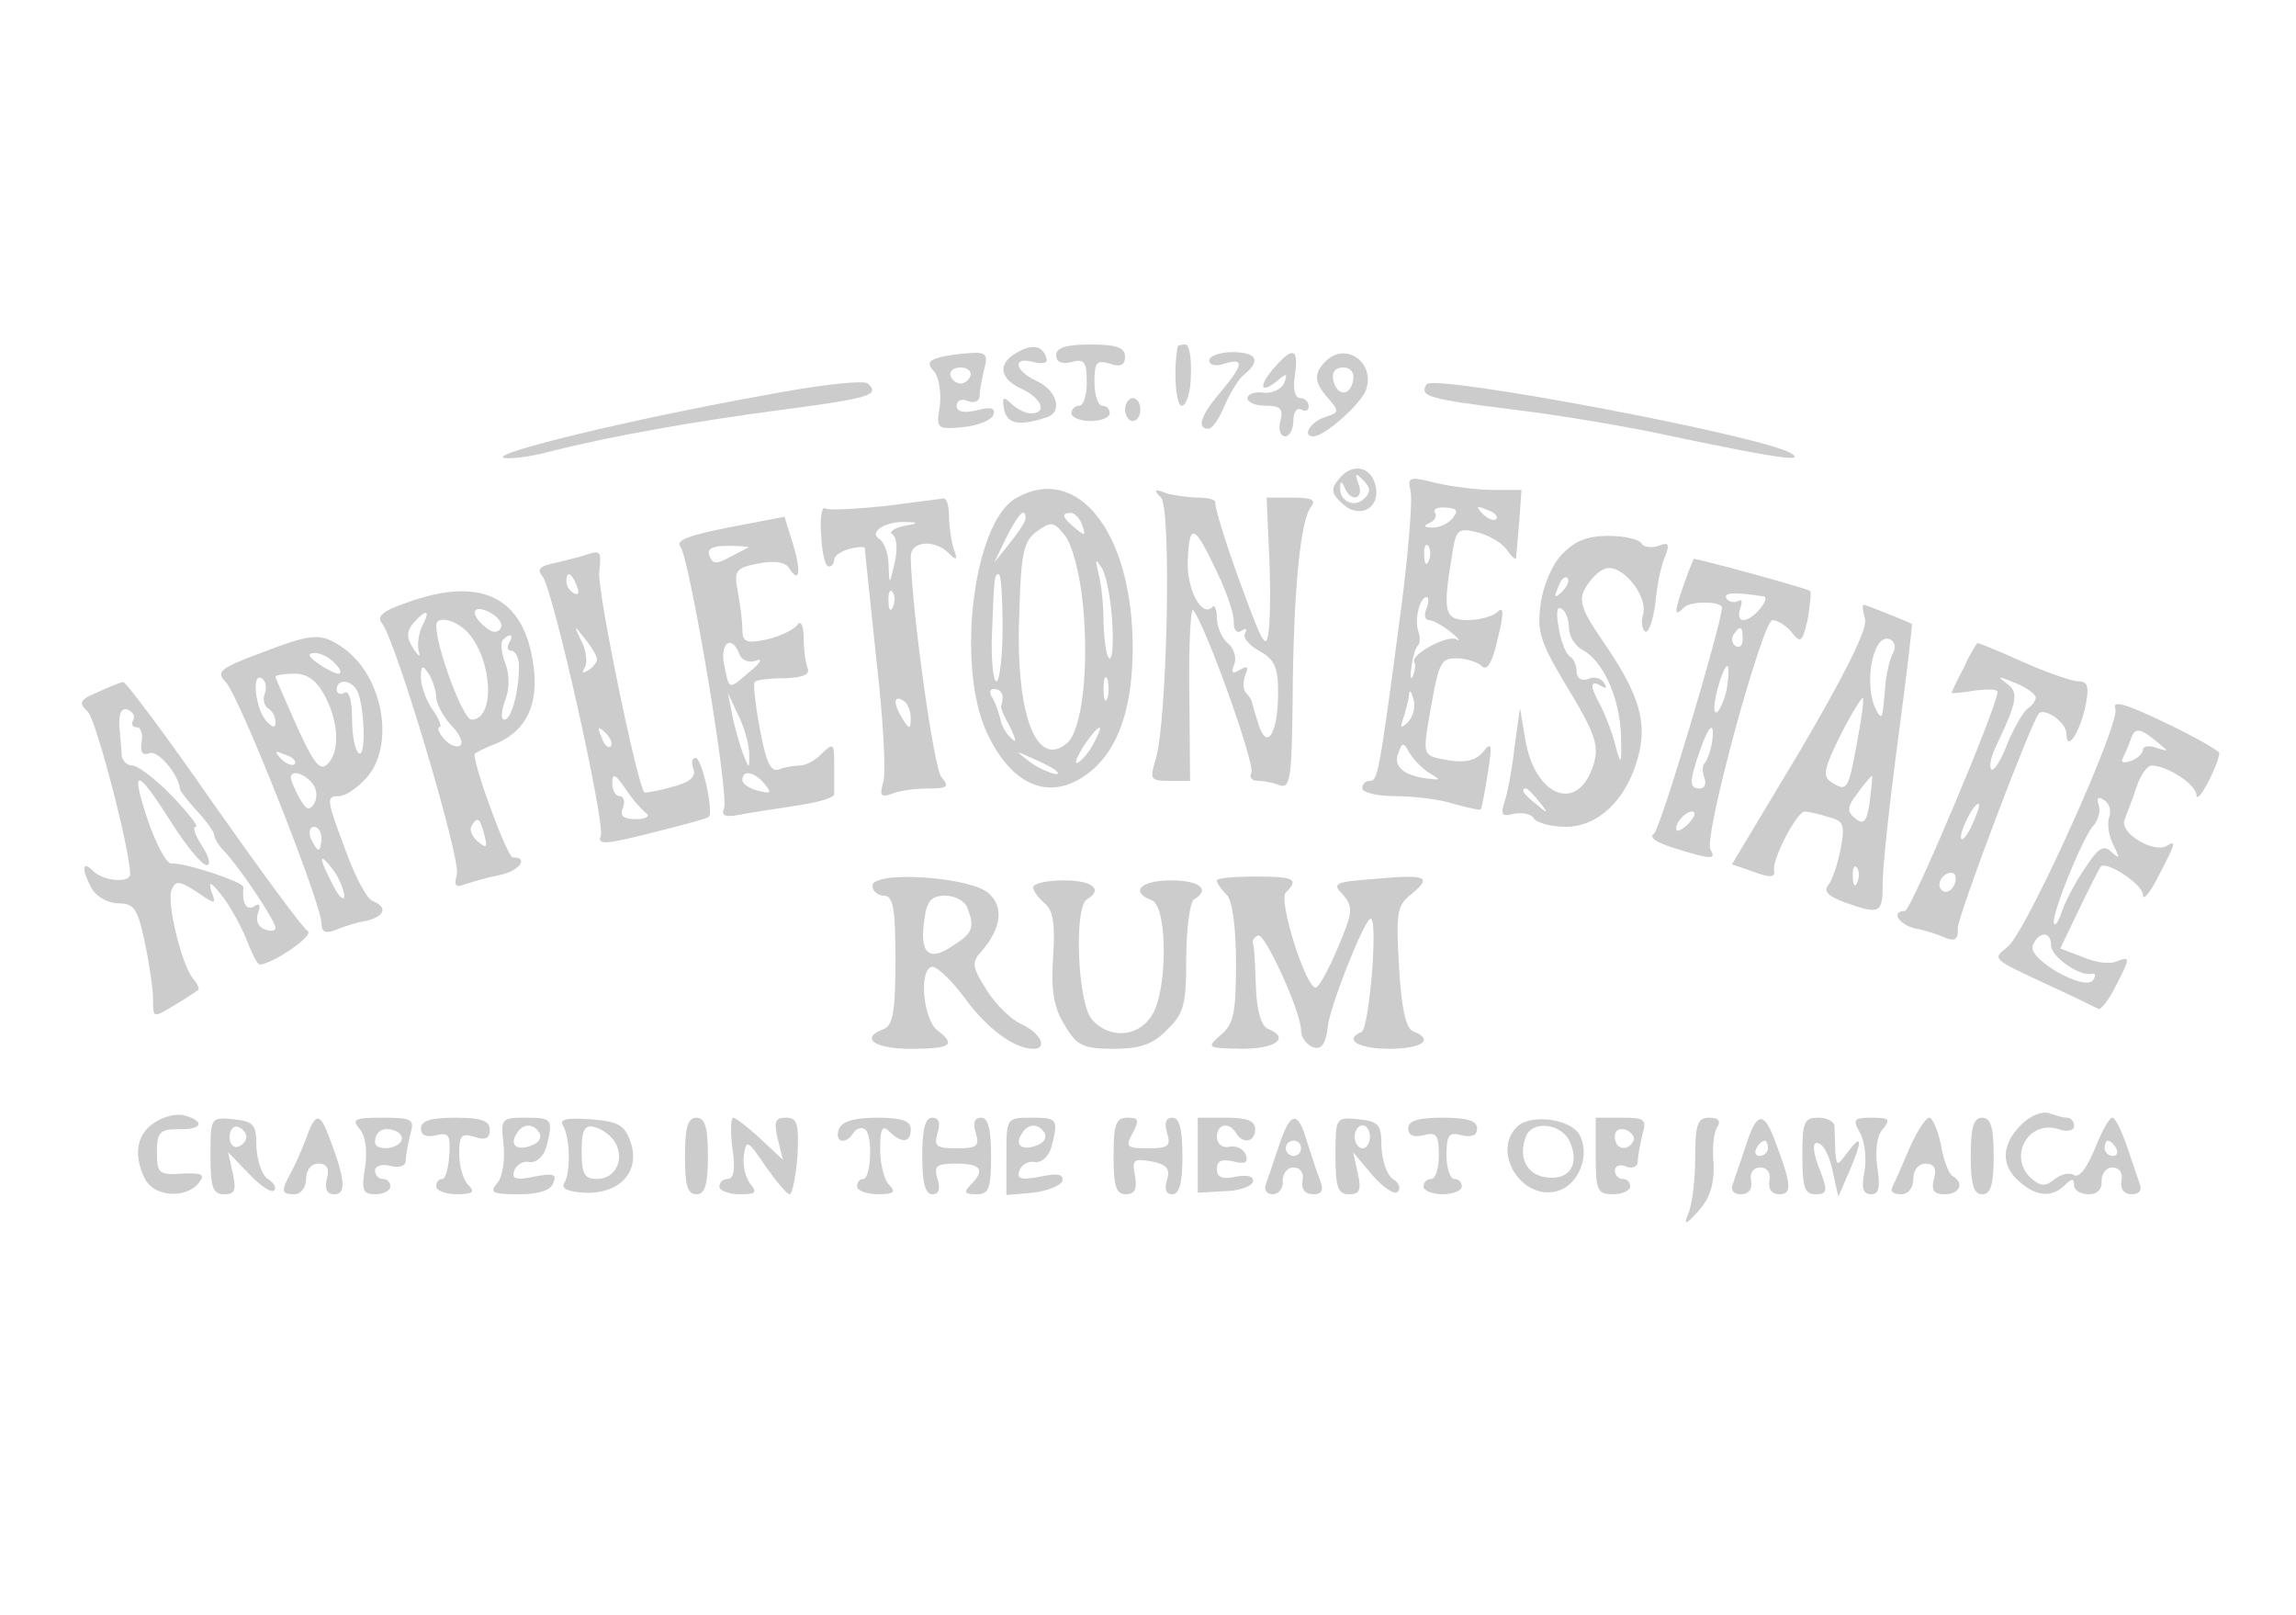 <?xml version="1.0" standalone="no"?>
<!DOCTYPE svg PUBLIC "-//W3C//DTD SVG 20010904//EN"
 "http://www.w3.org/TR/2001/REC-SVG-20010904/DTD/svg10.dtd">
<svg version="1.0" xmlns="http://www.w3.org/2000/svg"
 width="300pt" height="211pt" viewBox="0 0 300 211"
 preserveAspectRatio="xMidYMid meet">
<g transform="translate(0,211) scale(0.1,-0.1)"
fill="#cccccc" stroke="none">
<path d="M1328 1649 c-25 -14 -22 -34 7 -47 26 -12 34 -32 12 -32 -7 0 -19 6
-26 13 -10 10 -12 8 -9 -8 4 -19 20 -22 56 -10 21 7 13 35 -13 47 -30 14 -33
33 -4 25 12 -3 19 -1 16 6 -5 16 -19 18 -39 6z"/>
<path d="M1380 1646 c0 -9 7 -12 20 -9 17 5 20 0 20 -26 0 -17 -4 -31 -10 -31
-5 0 -10 -4 -10 -10 0 -5 11 -10 25 -10 14 0 25 5 25 10 0 6 -4 10 -10 10 -5
0 -10 14 -10 31 0 26 3 29 20 24 14 -5 20 -2 20 9 0 12 -11 16 -45 16 -32 0
-45 -4 -45 -14z"/>
<path d="M1539 1658 c-6 -29 -3 -78 5 -78 6 0 12 18 12 40 1 22 -2 40 -7 40
-5 0 -9 -1 -10 -2z"/>
<path d="M1227 1643 c-14 -4 -16 -8 -6 -19 6 -7 9 -28 7 -44 -5 -30 -4 -31 30
-28 20 2 37 9 40 16 3 9 -3 11 -22 6 -17 -4 -26 -2 -26 6 0 7 7 10 15 6 8 -3
15 0 15 7 0 7 3 22 6 35 5 18 3 22 -17 21 -13 -1 -32 -3 -42 -6z m41 -24 c-2
-6 -8 -10 -13 -10 -5 0 -11 4 -13 10 -2 6 4 11 13 11 9 0 15 -5 13 -11z"/>
<path d="M1580 1639 c0 -6 9 -8 20 -4 26 8 25 -1 -5 -37 -26 -30 -32 -48 -16
-48 5 0 14 13 21 30 7 16 18 35 26 41 22 18 16 29 -16 29 -16 0 -30 -5 -30
-11z"/>
<path d="M1667 1632 c-22 -24 -22 -38 0 -21 14 12 16 12 11 -1 -3 -8 -15 -14
-27 -13 -11 2 -21 -2 -21 -7 0 -6 11 -10 24 -10 19 0 23 -4 19 -20 -3 -11 0
-20 6 -20 6 0 11 9 11 21 0 11 5 17 10 14 6 -3 10 -1 10 4 0 6 -5 11 -11 11
-7 0 -10 12 -7 30 5 34 -2 38 -25 12z"/>
<path d="M1732 1638 c-16 -16 -15 -28 4 -49 14 -16 14 -18 -5 -24 -19 -6 -30
-25 -15 -25 15 0 63 43 69 61 12 36 -27 63 -53 37z m36 -25 c-4 -22 -22 -20
-26 1 -2 10 3 16 13 16 10 0 15 -7 13 -17z"/>
<path d="M995 1593 c-172 -31 -353 -75 -337 -81 7 -2 34 1 60 8 78 20 191 40
306 55 113 15 126 19 110 34 -5 5 -66 -2 -139 -16z"/>
<path d="M1864 1608 c-10 -16 2 -19 113 -33 59 -7 155 -23 213 -36 134 -28
170 -33 150 -21 -38 23 -468 104 -476 90z"/>
<path d="M1470 1575 c0 -8 5 -15 10 -15 6 0 10 7 10 15 0 8 -4 15 -10 15 -5 0
-10 -7 -10 -15z"/>
<path d="M1750 1485 c-11 -13 -11 -19 3 -32 21 -21 49 -9 45 19 -4 28 -30 35
-48 13z m33 -26 c-13 -13 -33 -4 -32 14 0 9 2 9 6 0 8 -20 26 -15 18 5 -5 14
-4 15 6 5 10 -10 10 -16 2 -24z"/>
<path d="M1843 1469 c3 -11 -3 -86 -14 -167 -27 -204 -29 -212 -39 -212 -6 0
-10 -4 -10 -10 0 -5 19 -10 43 -10 23 0 58 -4 76 -10 19 -5 35 -9 36 -7 1 1 5
22 9 47 6 38 5 42 -6 28 -9 -11 -23 -15 -46 -11 -31 5 -32 7 -27 42 15 88 16
91 39 91 12 0 27 -5 32 -10 7 -7 14 4 21 36 8 32 8 43 0 35 -6 -6 -24 -11 -39
-11 -31 0 -33 11 -21 83 5 35 8 38 32 32 14 -3 32 -13 39 -22 6 -9 12 -15 13
-12 0 2 2 23 4 47 l3 42 -36 0 c-20 0 -54 4 -75 9 -36 9 -38 8 -34 -10z m55
-36 c-6 -7 -18 -13 -27 -12 -10 0 -12 2 -3 6 6 2 10 9 7 13 -3 5 3 8 14 7 15
-1 17 -4 9 -14z m57 -1 c-3 -3 -11 0 -18 7 -9 10 -8 11 6 5 10 -3 15 -9 12
-12z m-88 -54 c-3 -8 -6 -5 -6 6 -1 11 2 17 5 13 3 -3 4 -12 1 -19z m-3 -63
c-4 -8 -2 -15 3 -15 5 0 18 -7 29 -16 10 -8 13 -13 7 -9 -13 6 -61 -21 -55
-30 2 -3 1 -11 -2 -18 -2 -6 -4 -2 -2 10 1 12 5 25 8 29 4 3 4 12 1 20 -5 14
2 44 11 44 3 0 3 -7 0 -15z m-25 -149 c-9 -8 -10 -7 -5 7 3 10 7 24 7 30 1 7
3 4 6 -7 3 -10 -1 -23 -8 -30z m29 -66 c15 -9 15 -9 -3 -7 -31 4 -45 16 -38
33 5 15 7 15 15 0 5 -8 16 -20 26 -26z"/>
<path d="M1327 1459 c-55 -32 -78 -217 -38 -305 34 -74 87 -93 138 -50 35 30
53 83 53 160 0 150 -72 242 -153 195z m13 -26 c0 -5 -10 -19 -21 -33 l-20 -25
16 33 c15 30 25 41 25 25z m74 -9 c5 -14 4 -15 -9 -4 -17 14 -19 20 -6 20 5 0
12 -7 15 -16z m1 -104 c8 -82 -1 -164 -21 -181 -41 -34 -68 41 -62 174 2 75 6
91 23 103 18 13 22 13 36 -5 10 -12 20 -50 24 -91z m38 -18 c2 -29 1 -52 -3
-52 -4 0 -7 20 -8 44 0 25 -3 55 -7 68 -4 18 -4 19 4 7 6 -8 12 -39 14 -67z
m-143 -12 c0 -38 -4 -70 -8 -70 -4 0 -7 26 -6 58 3 78 3 82 9 82 3 0 5 -31 5
-70z m137 -92 c-3 -7 -5 -2 -5 12 0 14 2 19 5 13 2 -7 2 -19 0 -25z m-137 2
c0 -5 -1 -11 -2 -12 -1 -2 4 -14 12 -28 8 -17 9 -22 1 -14 -7 6 -13 18 -14 25
-2 8 -6 20 -10 27 -5 7 -4 12 2 12 6 0 11 -4 11 -10z m120 -59 c-5 -11 -15
-23 -21 -27 -6 -3 -3 5 6 20 20 30 30 35 15 7z m-51 -37 c14 -12 -19 -1 -35
12 -18 14 -18 14 6 3 14 -6 27 -13 29 -15z"/>
<path d="M1517 1460 c14 -15 8 -294 -7 -342 -8 -26 -7 -28 18 -28 l27 0 -1
116 c-1 63 2 112 5 107 16 -19 82 -203 76 -213 -3 -5 0 -10 9 -10 8 0 21 -3
29 -6 13 -4 15 13 16 113 1 141 10 233 24 251 7 9 1 12 -24 12 l-34 0 3 -68
c2 -38 2 -84 0 -103 -3 -30 -7 -24 -38 61 -19 52 -33 98 -32 103 1 4 -9 7 -22
7 -13 0 -33 3 -43 6 -15 6 -16 4 -6 -6z m73 -97 c13 -27 23 -56 22 -66 0 -10
4 -15 10 -11 6 4 8 3 5 -3 -4 -5 5 -16 18 -23 20 -11 25 -21 25 -54 0 -53 -14
-77 -25 -44 -4 12 -8 26 -9 30 0 3 -4 9 -8 13 -4 4 -4 14 -1 23 5 11 3 13 -7
7 -10 -6 -12 -4 -7 8 3 8 -1 21 -9 27 -8 7 -14 22 -14 33 0 11 -3 18 -6 14
-14 -14 -34 24 -32 62 2 49 9 46 38 -16z"/>
<path d="M1156 1449 c-39 -4 -73 -6 -78 -3 -4 3 -7 -13 -5 -35 1 -23 5 -41 10
-41 4 0 7 4 7 9 0 5 9 11 20 14 11 3 20 3 20 1 0 -3 7 -68 15 -145 9 -77 13
-150 9 -161 -5 -17 -3 -20 11 -15 9 4 30 7 47 7 26 0 29 2 18 15 -10 12 -39
220 -40 288 0 20 30 23 49 5 11 -11 13 -10 7 5 -3 10 -6 30 -6 43 0 13 -3 23
-7 23 -5 -1 -39 -5 -77 -10z m25 -26 c-13 -3 -20 -8 -15 -11 6 -4 7 -20 3 -37
-7 -30 -7 -30 -8 -3 0 15 -6 30 -12 34 -15 9 9 24 36 22 16 0 15 -2 -4 -5z
m-14 -105 c-3 -8 -6 -5 -6 6 -1 11 2 17 5 13 3 -3 4 -12 1 -19z m23 -146 c0
-15 -2 -15 -10 -2 -13 20 -13 33 0 25 6 -3 10 -14 10 -23z"/>
<path d="M952 1421 c-51 -10 -70 -17 -63 -25 12 -15 64 -324 57 -342 -4 -10 2
-12 22 -8 15 3 49 8 75 12 26 4 48 10 47 15 0 4 0 21 0 38 0 28 -1 29 -16 15
-8 -9 -21 -16 -29 -16 -7 0 -20 -2 -27 -5 -11 -4 -17 9 -25 52 -6 32 -9 60 -7
62 2 3 20 5 39 5 25 1 34 5 30 14 -3 8 -5 26 -5 40 0 15 -4 22 -8 16 -4 -6
-22 -15 -39 -19 -28 -6 -33 -4 -33 13 0 11 -3 33 -6 49 -5 28 -3 31 27 37 21
4 35 2 40 -6 14 -22 16 -4 5 32 l-11 35 -73 -14z m26 -26 c-2 -1 -13 -7 -25
-13 -16 -9 -22 -9 -26 2 -4 9 4 13 24 13 16 0 28 -1 27 -2z m-12 -139 c3 -9
13 -12 22 -9 9 4 6 -3 -8 -14 -29 -25 -27 -25 -34 10 -5 28 10 38 20 13z m13
-131 c0 -20 0 -20 -8 0 -4 11 -11 34 -14 50 l-6 30 14 -30 c8 -16 14 -39 14
-50z m20 -39 c10 -12 8 -13 -8 -9 -12 3 -21 9 -21 14 0 14 16 11 29 -5z"/>
<path d="M2041 1386 c-13 -13 -25 -42 -28 -65 -5 -35 0 -50 29 -99 45 -74 49
-87 38 -117 -22 -57 -75 -33 -87 39 l-7 41 -7 -50 c-3 -28 -9 -60 -13 -72 -6
-18 -3 -20 12 -16 11 2 23 0 26 -6 4 -6 23 -11 42 -11 42 0 79 35 94 90 13 46
2 83 -44 150 -29 42 -34 55 -25 71 6 11 17 23 26 26 21 8 56 -34 50 -59 -3
-10 -2 -20 3 -23 4 -2 10 14 13 38 2 23 8 51 13 61 6 16 4 18 -9 13 -9 -3 -19
-2 -22 3 -4 6 -23 10 -44 10 -27 0 -44 -7 -60 -24z m0 -49 c-10 -9 -11 -8 -5
6 3 10 9 15 12 12 3 -3 0 -11 -7 -18z m9 -47 c0 -11 8 -24 18 -29 27 -15 48
-62 50 -111 1 -39 0 -41 -7 -15 -4 17 -13 40 -19 52 -15 27 -15 36 0 27 7 -4
8 -3 4 4 -4 6 -13 9 -21 5 -9 -3 -15 1 -15 10 0 8 -4 17 -8 19 -5 2 -12 18
-15 36 -4 21 -3 31 3 27 6 -3 10 -15 10 -25z m-39 -227 c13 -16 12 -17 -3 -4
-17 13 -22 21 -14 21 2 0 10 -8 17 -17z"/>
<path d="M765 1385 c-5 -2 -23 -6 -38 -10 -22 -4 -26 -9 -18 -18 14 -18 82
-322 76 -339 -5 -12 7 -11 66 4 40 10 74 19 75 21 7 6 -9 77 -17 77 -5 0 -6
-7 -3 -14 4 -11 -5 -18 -28 -24 -18 -5 -34 -8 -36 -7 -9 8 -62 264 -59 288 3
27 2 29 -18 22z m-11 -41 c3 -8 2 -12 -4 -9 -6 3 -10 10 -10 16 0 14 7 11 14
-7z m26 -95 c0 -4 -5 -11 -12 -15 -7 -4 -8 -3 -4 4 4 6 2 22 -4 34 -11 22 -10
22 4 4 9 -11 16 -23 16 -27z m18 -114 c-3 -3 -9 2 -12 12 -6 14 -5 15 5 6 7
-7 10 -15 7 -18z m46 -87 c6 -4 0 -8 -13 -8 -16 0 -22 4 -17 15 3 8 1 15 -4
15 -6 0 -10 8 -10 17 0 14 4 12 17 -7 9 -14 22 -28 27 -32z"/>
<path d="M2201 1349 c-14 -40 -14 -46 0 -32 8 8 49 8 49 -1 -2 -26 -81 -291
-89 -295 -7 -5 4 -12 27 -19 48 -15 55 -15 47 -2 -10 15 68 300 81 300 6 0 18
-7 25 -16 12 -15 14 -13 21 17 3 19 5 35 3 37 -2 3 -141 41 -152 42 0 0 -6
-14 -12 -31z m103 -18 c11 -1 -13 -31 -26 -31 -6 0 -7 7 -4 16 3 8 2 12 -3 9
-5 -3 -12 -1 -15 3 -5 8 10 9 48 3z m-27 -56 c0 -8 -4 -12 -9 -9 -5 3 -6 10
-3 15 9 13 12 11 12 -6z m-20 -60 c-3 -23 -17 -48 -17 -29 0 15 12 54 17 54 2
0 2 -11 0 -25z m-20 -75 c-2 -11 -6 -22 -9 -26 -4 -3 -4 -12 -1 -20 3 -8 0
-14 -6 -14 -14 0 -14 9 0 49 12 35 20 41 16 11z m-29 -104 c-7 -8 -15 -12 -17
-11 -5 6 10 25 20 25 5 0 4 -6 -3 -14z"/>
<path d="M532 1323 c-32 -11 -40 -18 -33 -27 18 -22 103 -307 98 -328 -4 -15
-2 -18 11 -13 9 3 29 9 45 12 25 5 39 23 17 23 -7 0 -50 116 -50 135 0 1 13 8
29 14 39 17 55 51 48 102 -12 89 -68 117 -165 82z m122 -34 c-4 -6 -11 -6 -20
2 -21 17 -17 31 6 19 11 -6 18 -15 14 -21z m-102 4 c-5 -10 -7 -25 -5 -33 3
-9 0 -8 -7 3 -9 14 -9 22 0 33 17 19 23 18 12 -3z m60 -10 c32 -37 35 -113 4
-113 -11 0 -46 94 -46 123 0 14 27 7 42 -10z m53 -13 c-3 -5 -2 -10 3 -10 5 0
9 -8 10 -17 1 -31 -9 -73 -19 -73 -5 0 -4 11 1 25 6 15 6 34 0 49 -5 13 -6 27
-3 30 10 10 15 7 8 -4z m-95 -71 c0 -8 9 -25 20 -37 11 -11 16 -23 11 -26 -5
-3 -14 1 -21 9 -7 8 -9 15 -6 15 4 0 0 10 -8 22 -9 12 -16 32 -16 43 0 16 2
17 10 5 5 -8 10 -22 10 -31z m63 -180 c4 -16 3 -18 -9 -8 -7 6 -11 15 -8 20 8
13 11 11 17 -12z"/>
<path d="M2437 1301 c3 -13 -26 -71 -84 -170 l-90 -150 29 -10 c21 -8 28 -7
26 2 -3 14 30 77 40 77 4 0 18 -3 30 -7 21 -5 23 -10 17 -42 -4 -20 -11 -41
-16 -47 -7 -8 0 -15 22 -23 46 -16 49 -15 49 27 0 20 9 104 20 186 11 82 19
150 18 151 -10 5 -60 25 -63 25 -2 0 -1 -9 2 -19z m37 -43 c-4 -6 -8 -23 -10
-37 -1 -14 -3 -33 -4 -41 -1 -9 -5 -6 -11 8 -14 37 1 99 22 86 5 -3 6 -10 3
-16z m-48 -120 c-11 -61 -13 -63 -34 -49 -11 7 -8 19 13 61 14 28 28 50 29 48
2 -1 -2 -29 -8 -60z m17 -76 c-4 -26 -8 -30 -19 -21 -11 9 -11 15 4 34 9 13
18 22 18 22 1 -1 -1 -17 -3 -35z m-16 -104 c-3 -8 -6 -5 -6 6 -1 11 2 17 5 13
3 -3 4 -12 1 -19z"/>
<path d="M338 1256 c-51 -19 -56 -24 -43 -37 17 -17 125 -289 125 -315 0 -11
5 -14 18 -9 9 4 27 10 40 12 25 6 29 18 9 26 -8 3 -23 32 -35 65 -26 69 -26
72 -9 72 8 0 23 10 35 23 39 42 23 134 -30 171 -29 20 -40 19 -110 -8z m100
-13 c7 -7 9 -13 4 -13 -4 0 -16 6 -26 13 -14 10 -15 14 -4 14 7 0 19 -6 26
-14z m-92 -39 c-3 -7 -1 -16 4 -19 6 -4 10 -11 10 -18 0 -8 -3 -8 -11 0 -15
15 -21 65 -7 57 5 -3 7 -12 4 -20z m79 -4 c18 -35 19 -72 3 -88 -10 -10 -18 1
-40 49 -15 34 -28 63 -28 65 0 2 11 4 25 4 17 0 29 -9 40 -30z m41 9 c10 -17
13 -89 3 -83 -5 3 -9 23 -9 45 0 24 -4 38 -10 34 -5 -3 -10 -1 -10 4 0 14 17
14 26 0z m-81 -97 c-3 -3 -11 0 -18 7 -9 10 -8 11 6 5 10 -3 15 -9 12 -12z
m23 -25 c6 -7 7 -18 3 -26 -7 -11 -11 -9 -20 7 -6 11 -11 23 -11 26 0 11 17 6
28 -7z m12 -72 c0 -8 -2 -15 -4 -15 -2 0 -6 7 -10 15 -3 8 -1 15 4 15 6 0 10
-7 10 -15z m30 -75 c0 -8 -7 -2 -15 14 -19 36 -19 45 0 20 8 -10 14 -26 15
-34z"/>
<path d="M2566 1238 c-9 -17 -16 -32 -16 -33 0 -1 14 0 30 3 17 2 30 2 30 -2
0 -18 -113 -286 -121 -286 -19 0 -8 -18 14 -23 12 -2 30 -8 39 -12 12 -5 17
-2 16 12 -1 14 96 270 106 281 8 8 36 -12 36 -26 0 -25 17 -1 25 36 5 25 3 32
-9 32 -8 0 -41 11 -72 25 -31 14 -58 25 -60 25 -1 0 -10 -14 -18 -32z m94 -39
c0 -4 -5 -11 -10 -14 -6 -4 -18 -25 -27 -46 -8 -22 -18 -37 -21 -34 -3 3 -1
15 5 28 30 63 31 73 14 85 -12 9 -10 9 12 0 15 -6 27 -15 27 -19z m-82 -164
c-6 -14 -13 -23 -15 -21 -5 5 15 46 22 46 3 0 -1 -11 -7 -25z m-24 -80 c-4 -8
-10 -12 -15 -9 -11 6 -2 24 11 24 5 0 7 -7 4 -15z"/>
<path d="M128 1206 c-24 -10 -26 -14 -13 -26 11 -12 55 -180 55 -212 0 -12
-35 -9 -48 4 -15 15 -16 3 -2 -23 6 -10 21 -19 35 -19 20 0 25 -7 34 -50 6
-28 11 -62 11 -76 0 -24 0 -24 28 -7 15 9 29 18 31 20 2 1 -1 8 -7 15 -15 19
-34 98 -28 115 5 13 10 13 33 -2 25 -17 26 -17 19 1 -4 14 0 12 14 -6 11 -14
25 -40 32 -57 7 -18 14 -33 18 -33 18 2 71 38 62 44 -6 3 -61 78 -123 166 -61
88 -115 160 -118 159 -3 0 -18 -6 -33 -13z m46 -37 c-3 -5 -1 -9 5 -9 5 0 8
-9 6 -19 -2 -14 1 -18 10 -15 11 5 38 -27 40 -46 0 -3 10 -16 23 -30 12 -13
22 -27 22 -31 0 -4 6 -14 13 -21 18 -18 67 -91 67 -100 0 -4 -6 -5 -14 -2 -9
3 -12 12 -9 21 4 11 2 14 -5 9 -10 -6 -16 4 -14 25 1 7 -79 33 -94 31 -6 -1
-20 25 -31 57 -23 70 -15 69 32 -5 19 -30 39 -54 45 -54 6 0 3 11 -6 25 -9 14
-13 25 -8 25 4 0 -10 18 -31 40 -21 22 -45 40 -52 40 -7 0 -13 6 -14 13 0 6
-2 24 -3 38 -1 18 3 25 11 22 7 -3 10 -9 7 -14z"/>
<path d="M2764 1184 c7 -18 -117 -293 -141 -311 -20 -16 -21 -15 52 -49 33
-15 63 -30 67 -32 3 -1 13 11 22 29 20 39 20 40 1 33 -9 -4 -28 -1 -44 6 l-29
11 25 52 c14 29 26 53 28 55 7 8 55 -23 55 -37 0 -8 9 2 20 24 23 44 24 48 11
40 -17 -10 -62 17 -55 34 3 9 11 28 16 44 5 15 14 27 19 27 21 0 59 -25 59
-39 1 -13 27 36 30 55 0 3 -31 21 -71 40 -52 25 -70 30 -65 18z m66 -53 c3 -2
-3 -1 -12 2 -10 4 -18 2 -18 -2 0 -5 -7 -12 -16 -15 -8 -3 -13 -2 -11 2 2 4 7
15 11 26 6 18 13 16 46 -13z m-74 -88 c-3 -8 -1 -24 5 -36 9 -18 9 -20 -2 -10
-10 10 -17 6 -34 -20 -12 -17 -25 -42 -30 -55 -4 -13 -9 -22 -11 -19 -6 6 35
108 50 127 8 8 11 21 8 29 -3 9 0 11 7 6 7 -4 10 -14 7 -22z m-76 -168 c0 -15
38 -41 53 -37 5 1 6 -2 2 -8 -10 -16 -86 27 -79 45 8 19 24 19 24 0z"/>
<path d="M1140 953 c0 -7 7 -13 15 -13 12 0 15 -16 15 -84 0 -65 -3 -85 -15
-90 -32 -12 -13 -26 35 -26 52 0 60 5 35 24 -18 13 -25 77 -8 83 6 2 25 -16
43 -40 29 -40 65 -67 90 -67 20 0 9 21 -15 32 -14 6 -35 27 -46 45 -19 30 -20
36 -6 51 25 29 29 57 9 75 -24 22 -152 30 -152 10z m124 -29 c10 -26 7 -33
-20 -50 -31 -21 -43 -9 -36 36 3 23 9 30 27 30 13 0 26 -7 29 -16z"/>
<path d="M1590 960 c0 -4 6 -12 13 -19 7 -7 12 -41 12 -89 0 -65 -3 -80 -20
-94 -19 -17 -18 -17 28 -18 44 0 63 14 34 26 -9 3 -15 24 -16 55 -1 28 -2 53
-4 57 -1 4 2 8 7 10 9 3 56 -100 56 -124 0 -15 19 -29 27 -20 4 3 7 15 8 25 2
25 48 141 56 141 10 0 -2 -144 -12 -148 -24 -10 -4 -22 36 -22 43 0 60 12 31
23 -9 4 -15 30 -18 84 -4 70 -3 80 16 95 28 23 20 26 -47 20 -54 -4 -57 -6
-42 -21 13 -16 13 -22 -7 -69 -12 -29 -25 -52 -29 -52 -13 0 -49 114 -39 124
18 18 11 21 -40 21 -27 0 -50 -2 -50 -5z"/>
<path d="M1350 951 c0 -5 7 -14 15 -21 11 -9 14 -27 11 -70 -3 -45 1 -66 15
-89 16 -27 24 -31 64 -31 35 0 52 6 70 25 22 21 25 33 25 94 0 38 5 73 10 76
22 13 8 25 -30 25 -40 0 -54 -15 -25 -26 21 -8 21 -121 -1 -152 -18 -27 -55
-29 -77 -4 -19 21 -24 146 -7 157 22 13 8 25 -30 25 -22 0 -40 -4 -40 -9z"/>
<path d="M201 643 c-23 -15 -27 -43 -11 -74 12 -22 52 -25 69 -5 10 12 6 14
-21 13 -30 -2 -33 0 -33 28 0 26 4 30 28 30 31 -1 36 10 8 18 -11 3 -29 -2
-40 -10z"/>
<path d="M2641 641 c-26 -26 -27 -53 -3 -74 22 -20 43 -22 60 -5 9 9 12 9 12
0 0 -7 9 -12 19 -12 12 0 18 7 17 18 0 9 6 17 14 17 9 0 14 -7 12 -17 -2 -11
3 -18 13 -18 10 0 14 5 11 13 -2 6 -10 29 -17 50 -7 20 -15 37 -19 37 -4 0
-14 -18 -23 -41 -10 -24 -20 -38 -27 -34 -6 4 -17 1 -25 -5 -12 -10 -18 -10
-30 0 -32 27 -6 78 35 65 11 -4 20 -2 20 4 0 6 -4 11 -9 11 -5 0 -16 3 -24 6
-9 3 -25 -4 -36 -15z m124 -31 c3 -5 1 -10 -4 -10 -6 0 -11 5 -11 10 0 6 2 10
4 10 3 0 8 -4 11 -10z"/>
<path d="M275 600 c0 -41 3 -50 18 -50 14 0 16 5 11 28 l-6 27 27 -28 c15 -16
30 -26 33 -22 4 3 0 10 -8 15 -8 5 -14 24 -15 42 0 29 -3 33 -30 36 -30 3 -30
2 -30 -48z m47 25 c0 -5 -5 -11 -11 -13 -6 -2 -11 4 -11 13 0 9 5 15 11 13 6
-2 11 -8 11 -13z"/>
<path d="M400 623 c-6 -16 -15 -36 -20 -45 -13 -24 -13 -28 5 -28 8 0 15 9 15
20 0 12 7 20 16 20 11 0 15 -6 11 -20 -3 -13 0 -20 10 -20 16 0 14 20 -7 75
-12 32 -18 32 -30 -2z"/>
<path d="M470 635 c8 -9 10 -29 7 -50 -5 -30 -3 -35 14 -35 10 0 19 5 19 10 0
6 -4 10 -10 10 -5 0 -10 5 -10 11 0 6 9 9 20 6 11 -3 20 0 20 6 0 7 3 22 6 35
6 20 3 22 -36 22 -37 0 -41 -2 -30 -15z m54 -16 c-7 -11 -34 -12 -34 -1 0 14
11 21 26 15 8 -3 11 -9 8 -14z"/>
<path d="M550 636 c0 -9 7 -12 20 -9 16 4 19 1 17 -26 -1 -17 -5 -31 -9 -31
-5 0 -8 -4 -8 -10 0 -5 12 -10 27 -10 21 0 24 3 15 12 -7 7 -12 25 -12 41 0
24 3 27 20 22 14 -5 20 -2 20 9 0 12 -11 16 -45 16 -32 0 -45 -4 -45 -14z"/>
<path d="M658 615 c2 -19 -1 -42 -8 -50 -11 -13 -7 -15 28 -15 26 0 42 5 45
15 5 11 0 13 -25 8 -24 -5 -30 -3 -26 8 3 8 12 13 20 11 9 -1 18 7 22 20 9 36
8 38 -27 38 -32 0 -33 -1 -29 -35z m47 15 c3 -6 -1 -13 -10 -16 -19 -8 -30 0
-20 15 8 14 22 14 30 1z"/>
<path d="M736 639 c9 -16 10 -61 1 -75 -4 -7 7 -11 27 -12 46 -2 73 28 60 66
-8 23 -16 27 -53 30 -32 2 -41 0 -35 -9z m67 -20 c14 -22 2 -49 -23 -49 -16 0
-20 6 -20 36 0 28 4 35 16 32 9 -2 21 -10 27 -19z"/>
<path d="M895 600 c0 -38 3 -50 15 -50 11 0 15 12 15 50 0 38 -4 50 -15 50
-11 0 -15 -12 -15 -50z"/>
<path d="M957 610 c4 -26 2 -40 -6 -40 -6 0 -11 -4 -11 -10 0 -5 12 -10 26
-10 22 0 24 2 14 14 -6 8 -10 25 -8 37 3 21 5 20 28 -14 14 -20 28 -37 32 -37
3 0 8 23 10 50 2 42 0 50 -15 50 -14 0 -16 -5 -11 -27 l7 -28 -30 28 c-16 15
-32 27 -35 27 -3 0 -4 -18 -1 -40z"/>
<path d="M1096 635 c-6 -17 9 -21 19 -5 4 6 10 8 15 5 11 -7 8 -65 -2 -65 -5
0 -8 -4 -8 -10 0 -5 12 -10 27 -10 21 0 24 3 15 12 -7 7 -12 28 -12 47 0 27 3
32 12 23 16 -16 28 -15 28 3 0 11 -12 15 -44 15 -30 0 -46 -5 -50 -15z"/>
<path d="M1205 600 c0 -35 4 -50 13 -50 9 0 11 7 7 20 -5 17 -2 20 24 20 33 0
39 -8 19 -28 -9 -9 -8 -12 8 -12 16 0 19 7 19 50 0 35 -4 50 -13 50 -9 0 -11
-7 -7 -20 5 -17 2 -20 -25 -20 -27 0 -30 3 -25 20 4 13 2 20 -7 20 -9 0 -13
-15 -13 -50z"/>
<path d="M1315 600 l0 -51 34 3 c19 2 36 9 39 15 2 9 -5 11 -29 6 -25 -5 -31
-3 -27 8 3 8 12 13 20 11 9 -1 18 7 22 20 9 36 8 38 -26 38 -33 0 -33 0 -33
-50z m50 30 c3 -6 -1 -13 -10 -16 -19 -8 -30 0 -20 15 8 14 22 14 30 1z"/>
<path d="M1455 600 c0 -39 3 -50 16 -50 12 0 15 7 12 24 -4 21 -2 23 21 19 21
-4 25 -10 21 -24 -4 -12 -2 -19 7 -19 9 0 13 15 13 50 0 35 -4 50 -13 50 -9 0
-11 -7 -7 -20 5 -17 2 -20 -25 -20 -28 0 -30 2 -20 20 9 17 8 20 -7 20 -15 0
-18 -9 -18 -50z"/>
<path d="M1565 601 l0 -49 34 2 c19 0 36 6 38 12 2 7 -6 10 -22 7 -18 -4 -25
-1 -25 10 0 11 6 13 21 10 16 -4 20 -2 17 8 -3 8 -12 13 -22 11 -9 -2 -16 4
-16 13 0 17 16 20 25 5 9 -15 25 -12 25 5 0 11 -11 15 -37 15 l-38 0 0 -49z"/>
<path d="M1671 613 c-7 -21 -15 -44 -17 -50 -3 -7 1 -13 9 -13 8 0 14 8 13 18
0 9 6 17 14 17 9 0 14 -7 12 -17 -2 -11 3 -18 14 -18 11 0 14 5 9 18 -4 9 -11
32 -17 50 -12 42 -22 41 -37 -5z m29 -3 c0 -5 -4 -10 -10 -10 -5 0 -10 5 -10
10 0 6 5 10 10 10 6 0 10 -4 10 -10z"/>
<path d="M1745 600 c0 -41 3 -50 18 -50 14 0 16 6 11 28 l-6 27 25 -30 c14
-16 29 -26 33 -22 5 4 2 12 -6 17 -8 5 -14 24 -15 42 0 29 -3 33 -30 36 -30 3
-30 2 -30 -48z m45 25 c0 -8 -4 -15 -10 -15 -5 0 -10 7 -10 15 0 8 5 15 10 15
6 0 10 -7 10 -15z"/>
<path d="M1840 636 c0 -9 7 -12 20 -9 17 5 20 0 20 -26 0 -17 -4 -31 -10 -31
-5 0 -10 -4 -10 -10 0 -5 11 -10 25 -10 14 0 25 5 25 10 0 6 -4 10 -10 10 -5
0 -10 14 -10 31 0 26 3 31 20 26 13 -3 20 0 20 9 0 10 -13 14 -45 14 -32 0
-45 -4 -45 -14z"/>
<path d="M1982 638 c-33 -33 6 -96 52 -84 29 7 45 49 29 75 -13 20 -64 26 -81
9z m68 -17 c15 -30 2 -53 -29 -49 -26 3 -38 26 -27 54 8 20 44 17 56 -5z"/>
<path d="M2085 600 c0 -45 2 -50 23 -50 12 0 22 5 22 10 0 6 -4 10 -10 10 -5
0 -10 5 -10 11 0 6 7 9 15 5 8 -3 15 0 15 7 0 7 3 22 6 35 6 20 3 22 -27 22
l-34 0 0 -50z m49 19 c-8 -14 -24 -10 -24 6 0 9 6 12 15 9 8 -4 12 -10 9 -15z"/>
<path d="M2215 598 c0 -29 -4 -62 -9 -73 -6 -16 -4 -16 14 4 15 17 20 36 19
61 -2 19 0 41 5 48 5 8 1 12 -11 12 -15 0 -18 -9 -18 -52z"/>
<path d="M2281 613 c-7 -21 -15 -44 -17 -50 -3 -8 1 -13 11 -13 10 0 15 7 13
18 -2 10 3 17 12 17 9 0 14 -7 12 -17 -2 -11 3 -18 13 -18 17 0 16 13 -7 73
-14 36 -23 34 -37 -10z m29 -3 c0 -5 -5 -10 -11 -10 -5 0 -7 5 -4 10 3 6 8 10
11 10 2 0 4 -4 4 -10z"/>
<path d="M2355 600 c0 -41 3 -50 17 -50 15 0 16 4 8 26 -13 32 -13 47 -1 39 5
-3 13 -19 16 -37 l7 -31 14 32 c18 42 17 51 -1 27 -15 -20 -15 -20 -17 0 0 10
-1 25 -1 32 1 6 -9 12 -21 12 -19 0 -21 -6 -21 -50z"/>
<path d="M2431 629 c6 -12 8 -34 5 -50 -4 -21 -2 -29 9 -29 10 0 12 9 8 35 -3
21 -1 41 7 50 11 13 8 15 -14 15 -24 0 -26 -2 -15 -21z"/>
<path d="M2494 608 c-10 -24 -20 -46 -22 -50 -2 -5 3 -8 12 -8 9 0 16 8 16 20
0 12 7 20 16 20 11 0 15 -6 11 -20 -4 -15 0 -20 14 -20 20 0 26 15 10 24 -5 3
-12 22 -15 41 -4 19 -11 35 -15 35 -5 0 -17 -19 -27 -42z"/>
<path d="M2575 600 c0 -38 4 -50 15 -50 11 0 15 12 15 50 0 38 -4 50 -15 50
-11 0 -15 -12 -15 -50z"/>
</g>
</svg>
